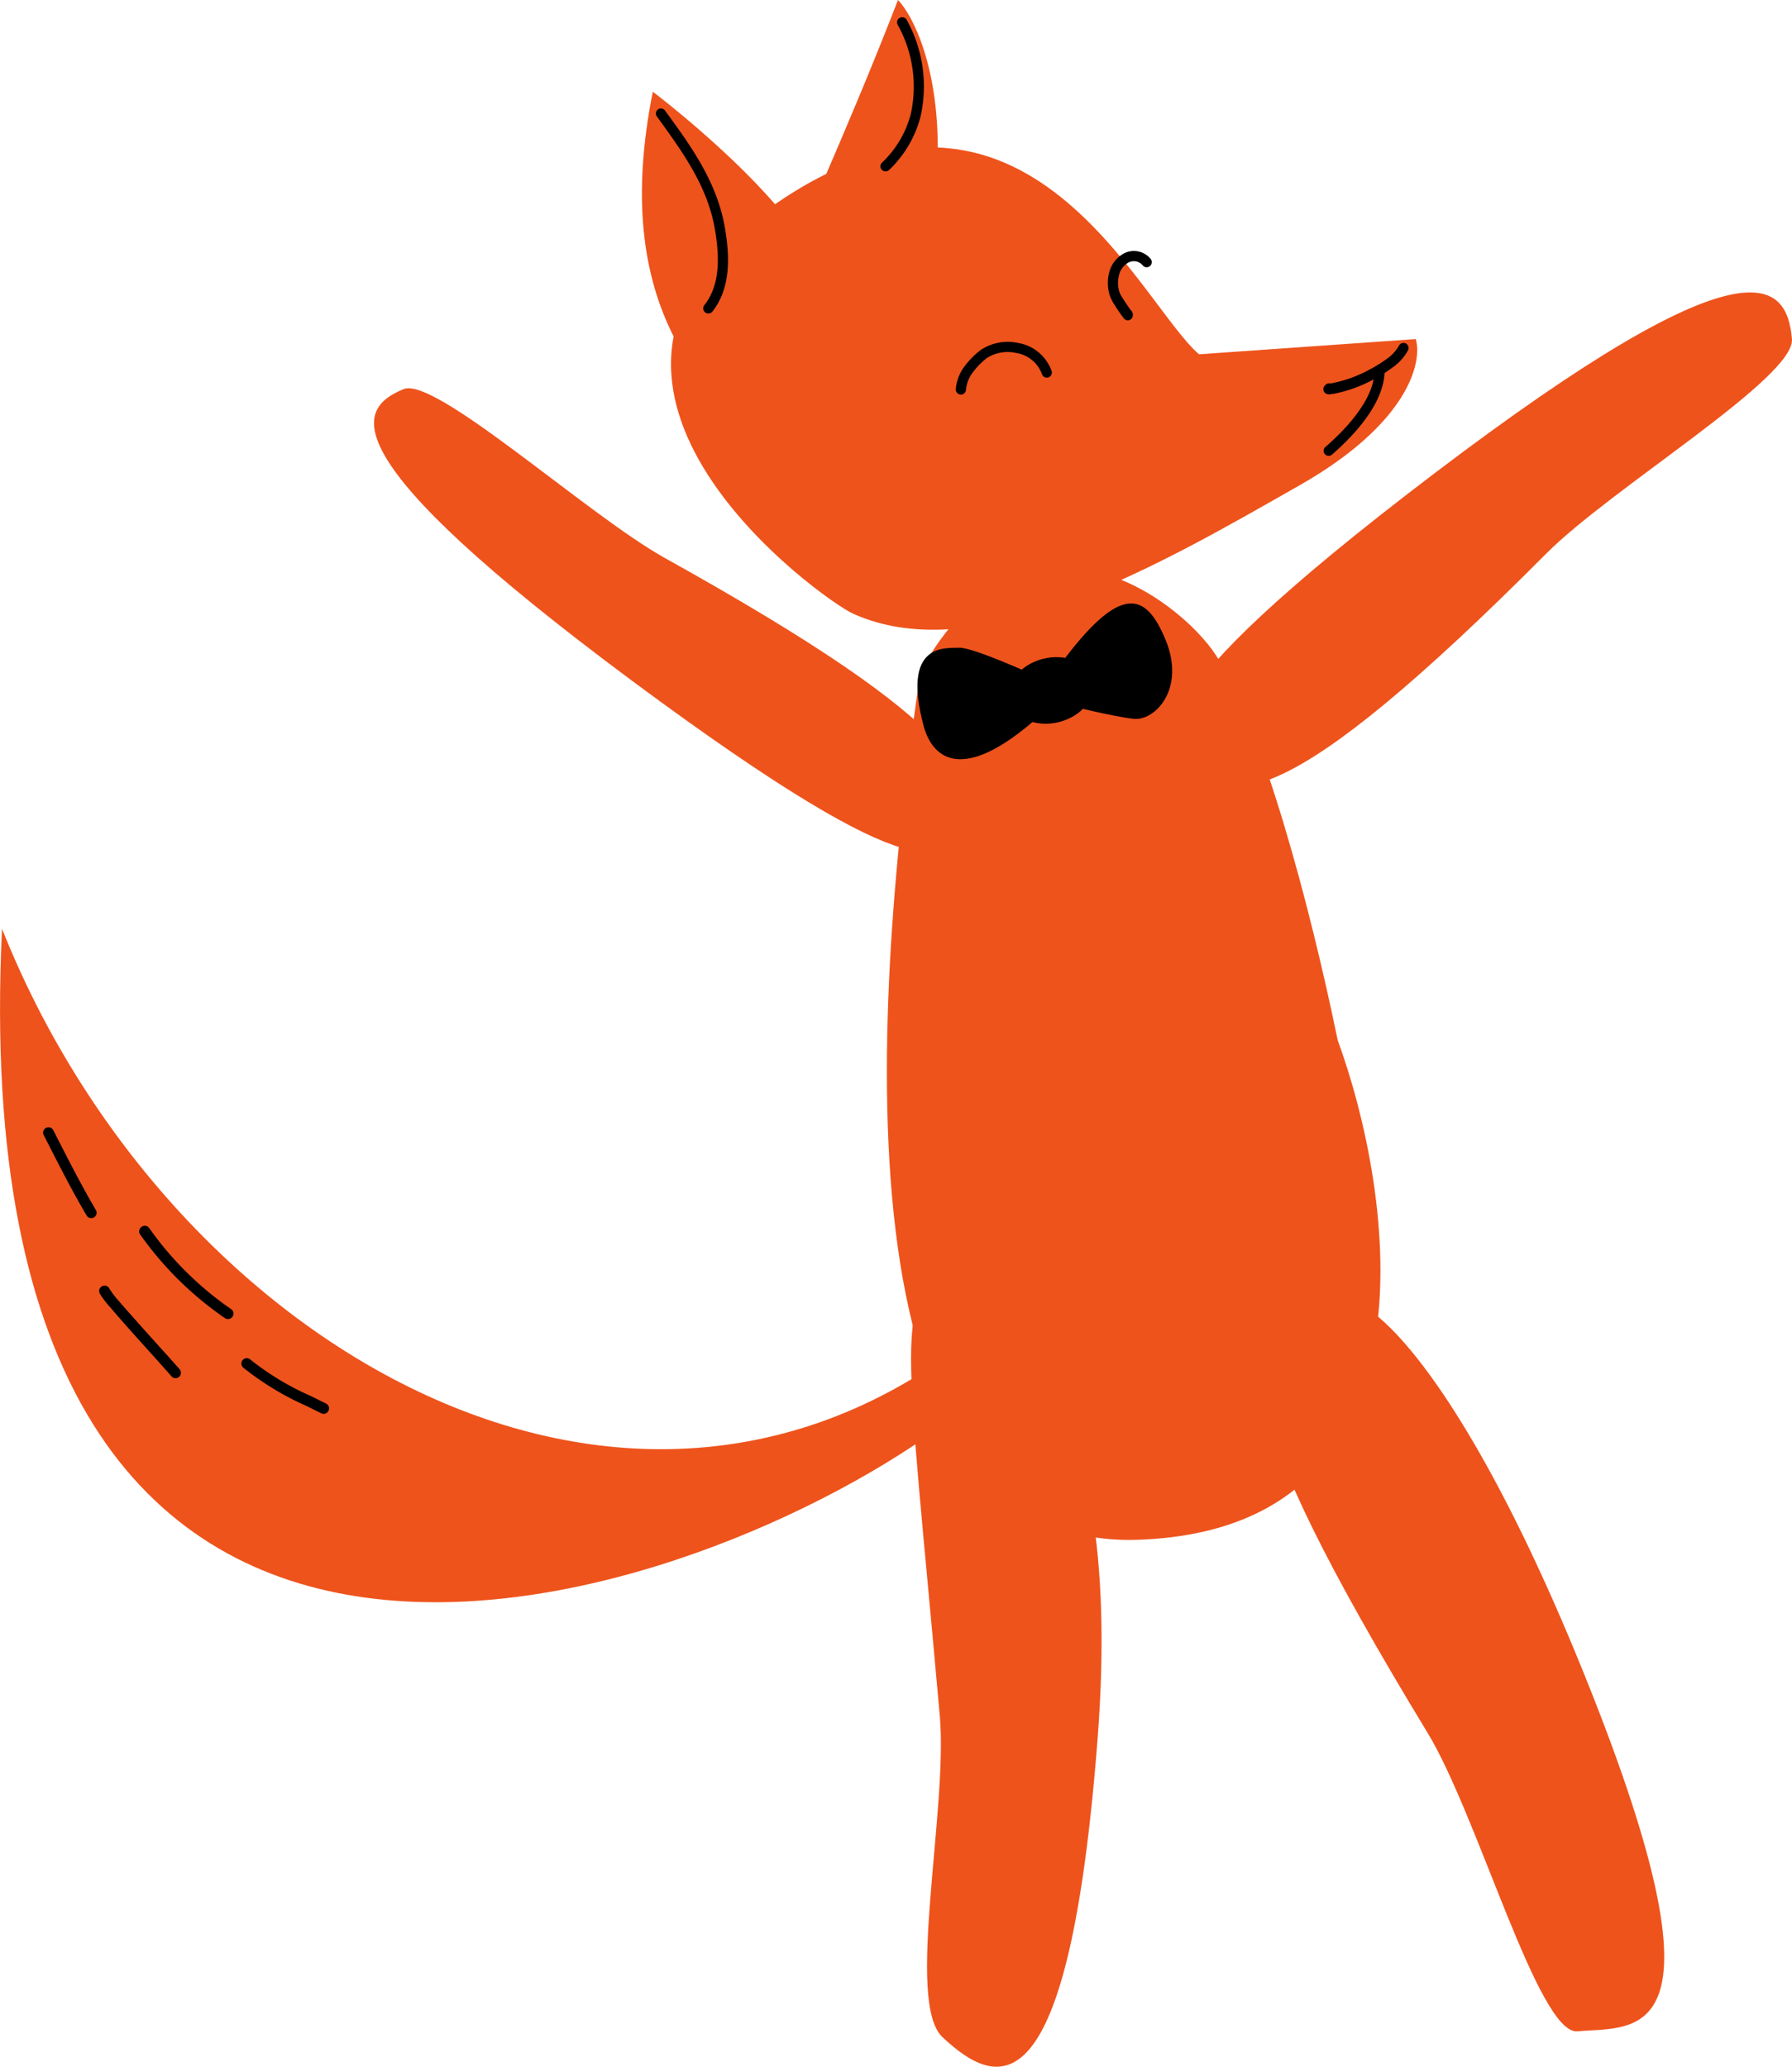 <svg xmlns="http://www.w3.org/2000/svg" viewBox="0 0 275.27 317.5"><defs><style>.cls-1{fill:#ee531c}</style></defs><g id="Слой_2" data-name="Слой 2"><g id="Слой_1-2" data-name="Слой 1"><path class="cls-1" d="M.31,142.69c-6.88,142.3,104,105.57,143.85,76.74l5-13.87C95.8,247.68,25.59,206.26.31,142.69Z"/><path d="M21.73,188.49a.83.83,0,0,0-.21,1.15,52,52,0,0,0,13,12.84.83.83,0,0,0,1-1.35,50.31,50.31,0,0,1-12.57-12.42A.83.83,0,0,0,21.73,188.49Z"/><path d="M7.07,173.27a.83.83,0,0,0-.36,1.11l.82,1.6c1.85,3.63,3.73,7.3,5.82,10.83a.83.83,0,0,0,1.42-.84c-2.05-3.48-3.91-7.1-5.77-10.74l-.82-1.61A.83.83,0,0,0,7.07,173.27Z"/><path d="M15.65,197.62a.82.82,0,0,0-.31,1.13A14.54,14.54,0,0,0,17,200.92l.24.28c1.75,2.06,3.58,4.08,5.4,6.1,1.27,1.41,2.53,2.81,3.76,4.21a.83.83,0,0,0,1.24-1.09c-1.27-1.45-2.54-2.86-3.82-4.27-1.8-2-3.59-4-5.33-6l-.25-.29a12.92,12.92,0,0,1-1.45-1.91A.82.82,0,0,0,15.65,197.62Z"/><path d="M50.45,216.74a.82.82,0,0,0-.36-1.11l-2.3-1.14a42,42,0,0,1-9.28-5.58.83.83,0,1,0-1.08,1.25,44,44,0,0,0,9.7,5.86l2.21,1.1A.82.82,0,0,0,50.45,216.74Z"/><path class="cls-1" d="M219.26,266.16c-31.26-51.46-29.14-60.54-16.56-62,.57-12.61,18.82-1.64,41.27,54.59,22.33,55.93,7.36,52.5-1.66,53.32C236.31,312.62,227.07,279,219.26,266.16Z"/><path class="cls-1" d="M144.36,263.59c-5.1-57.46-7.47-66.93,2.41-66,4.74,3.28,26.29,11.31,21.84,69.42-4.43,57.8-15.27,54-23.85,45.94C139.07,307.57,145.64,278,144.36,263.59Z"/><path class="cls-1" d="M102.12,85.72c47.2,26.26,49.11,34.69,45,42.39-3.11,2.29-3.17,11.25-50-23.5C50.51,70,54.59,62.8,62,59.78,66.84,57.78,90.32,79.16,102.12,85.72Z"/><path class="cls-1" d="M237.57,85c-40.12,40.29-49,39.19-55.43,32-1.34-4.15-10.19-7.54,38.23-44.3,48.17-36.57,54.11-29.55,54.89-20.62C275.78,58,247.6,74.94,237.57,85Z"/><path class="cls-1" d="M174.68,236.56c-47.3,1.55-40.58-84-33.28-133.44,16.12-29,39.71-11.2,45.4-2.43,7.13,11,14.5,38.72,18.68,59.1C213.88,182.72,222.51,235,174.68,236.56Z"/><path class="cls-1" d="M137.94,0c-4,10.35-8.35,20.54-11.35,27.51,4.73,5.43,17.37-.66,17.43-2.59C144.47,10.41,140.15,2.26,137.94,0Z"/><path class="cls-1" d="M100.28,14.09c-6.54,32.61,7.51,46,17.84,55,4.45-3.14,8.3-15.45,8.35-23.92C126.53,35.49,106.7,19,100.28,14.09Z"/><path class="cls-1" d="M199.64,74.55C216.41,65,218.52,55.6,217.47,52.09l-33.29,2.34c-9.4-8.11-27.4-51.24-67.43-21.4C80.92,59.74,126.29,92.1,131,94.26,150.45,103.09,178.67,86.48,199.64,74.55Z"/><path d="M204.44,58.92a.78.78,0,0,0-.69.1,1.72,1.72,0,0,0-.2.16,1,1,0,0,0-.14.17.81.81,0,0,0-.11.59.8.8,0,0,0,.51.59.89.89,0,0,0,.29.05,1.24,1.24,0,0,0,.23,0l.27-.06h0l.18,0a21.56,21.56,0,0,0,6.4-2.33A21.91,21.91,0,0,0,214,56.39a7.68,7.68,0,0,0,2.29-2.58.78.78,0,1,0-1.4-.7,6.15,6.15,0,0,1-1.83,2,20.49,20.49,0,0,1-2.58,1.61,20,20,0,0,1-5.93,2.16Z"/><path d="M156.06,54.22a5.05,5.05,0,0,1,4,3.28.78.78,0,0,0,1.47-.53,6.62,6.62,0,0,0-5.18-4.29,7.48,7.48,0,0,0-5.72,1.1,12.65,12.65,0,0,0-2.41,2.43,6.66,6.66,0,0,0-1.4,3.59.78.78,0,1,0,1.57.07,5.12,5.12,0,0,1,1.1-2.73A11.07,11.07,0,0,1,151.6,55,5.94,5.94,0,0,1,156.06,54.22Z"/><path d="M211.89,56.44a.78.78,0,0,0-.79.77c0,1.63-.82,5.58-7.42,11.39a.78.78,0,1,0,1,1.18c6.83-6,7.93-10.34,8-12.55A.78.78,0,0,0,211.89,56.44Z"/><path d="M101.08,16.8a.78.78,0,0,0-.17,1.1c4,5.52,7.82,10.78,8.93,17.46.68,4.11.81,8.4-1.64,11.51a.78.78,0,0,0,1.23,1c2.9-3.68,2.64-8.6,1.95-12.73-1.18-7.1-5.2-12.65-9.21-18.13A.78.78,0,0,0,101.08,16.8Z"/><path d="M138.2,2.75a.78.78,0,0,0-.3,1.07,19.51,19.51,0,0,1,2,13.72A15.78,15.78,0,0,1,135.47,25a.78.78,0,1,0,1.12,1.1,17.32,17.32,0,0,0,4.82-8.21,21.07,21.07,0,0,0-2.14-14.85A.78.78,0,0,0,138.2,2.75Z"/><path d="M171.88,42.33a3,3,0,0,1,1.47-2,1.77,1.77,0,0,1,2.16.41.78.78,0,1,0,1.26-.94,3.33,3.33,0,0,0-4.12-.87,4.55,4.55,0,0,0-2.28,3,6.28,6.28,0,0,0,.17,3.65,7.43,7.43,0,0,0,.62,1.19c.26.42.55.85.8,1.22s.48.67.6.83l.09.11h0l.1.1.11.08.15.07a.78.78,0,0,0,1-.72.77.77,0,0,0,0-.27h0a.76.76,0,0,0-.05-.13h0l0,0,0-.07-.1-.16a.78.78,0,0,0-.16-.17l-.38-.54c-.24-.35-.52-.76-.75-1.14A6.25,6.25,0,0,1,172,45,4.73,4.73,0,0,1,171.88,42.33Z"/><path d="M162.56,102.51c9.49-13,13.44-11.66,16.51-4.15s-1.66,12.44-4.95,12.07-10.1-2.09-10.1-2.09Z"/><path d="M159.66,110c-12,10.74-16.43,6.3-17.75,1.65-3.47-12.9,3.2-12.06,5.42-12.14S159.47,104,159.47,104Z"/><ellipse cx="161.46" cy="106.07" rx="6.58" ry="5.01" transform="rotate(-14.1 161.459 106.087)"/></g></g></svg>